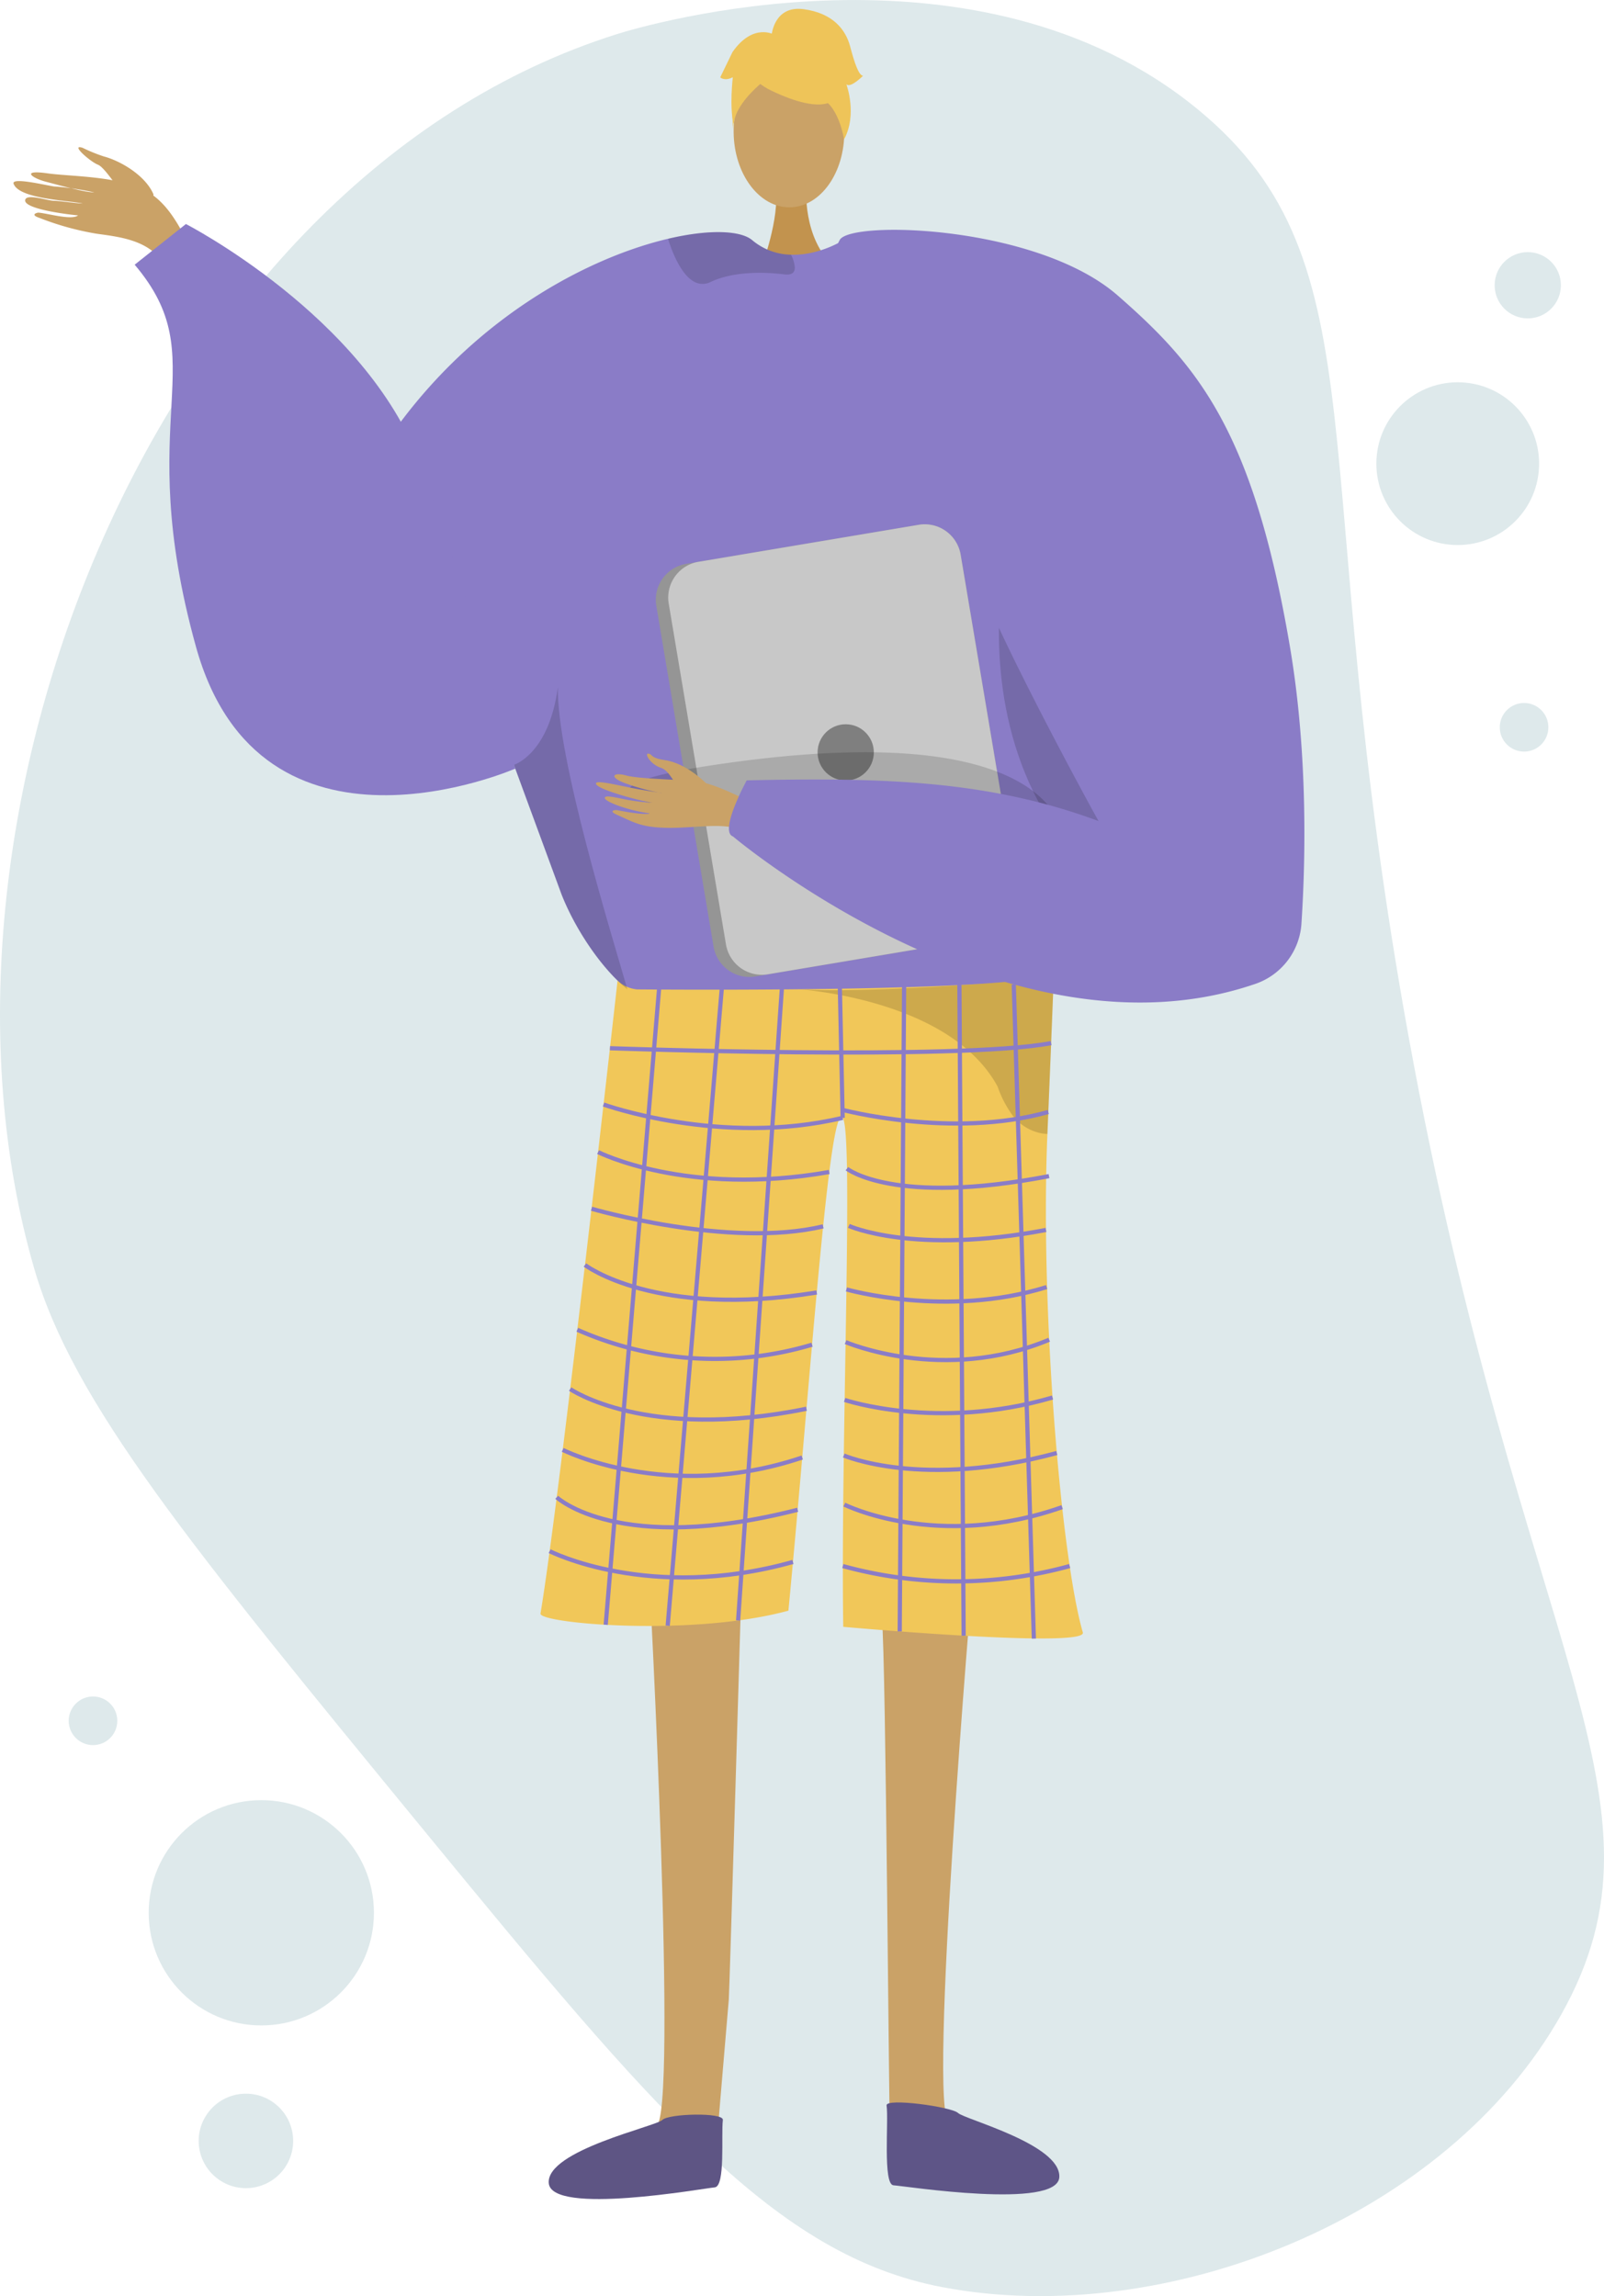 <svg xmlns="http://www.w3.org/2000/svg" width="285.2" height="408.193" viewBox="0 0 285.2 408.193"><defs><style>.a{fill:#bcd3d7;opacity:0.49;}.b,.c{fill:#caa267;}.b{fill-rule:evenodd;}.d{fill:#c2934e;}.e{fill:#8a7cc7;}.f{fill:#f1c759;}.g{opacity:0.15;}.h{fill:#5e5584;}.i{fill:#5e5587;}.j{opacity:0.3;}.k{opacity:0.5;}.l{fill:#eec459;}.m{fill:#959595;}.n{fill:#c8c8c8;}.o{fill:#7f7f7f;}.p{fill:none;stroke:#8a7cc7;stroke-miterlimit:10;stroke-width:0.747px;}</style></defs><g transform="translate(-2925.412 -3720.563)"><path class="a" d="M3000.511,4045.621c-41.394-50.451-62.091-75.676-69.006-99.5-23.1-79.61,21.225-193.6,103.661-219.512,4.289-1.348,63.865-19.152,103.411,13.552,33.11,27.382,18.7,62.48,37.311,164.776,19.931,109.518,48.528,135.642,27.137,173.743-20.253,36.073-70.268,56.084-110.115,48.478C3063.276,4121.5,3041.951,4096.129,3000.511,4045.621Z"/><circle class="a" cx="20.025" cy="20.025" r="20.025" transform="translate(2951.849 4040.591)"/><circle class="a" cx="8.398" cy="8.398" r="8.398" transform="translate(2960.739 4092.773)"/><circle class="a" cx="14.468" cy="14.468" r="14.468" transform="translate(3170.137 3788.523)"/><circle class="a" cx="5.89" cy="5.89" r="5.89" transform="translate(3191.167 3765.386)"/><circle class="a" cx="4.322" cy="4.322" r="4.322" transform="translate(2937.625 4022.162)"/><circle class="a" cx="4.322" cy="4.322" r="4.322" transform="translate(3192.078 3845.537)"/><path class="b" d="M2952.709,3755.132c-1.428-3.376-5.868-5.972-8.83-6.754a29.61,29.61,0,0,1-3.781-1.538c-2.3-.745,1.361,2.476,2.735,3.008,1.116.432,3.145,3.717,4.248,4.839s3.457,2.739,4.713,2.736S2952.536,3755.764,2952.709,3755.132Z"/><path class="b" d="M2960.511,3766.806c-2.708-4.735-4.76-10.373-9.883-12.68s-12.748-2.179-16.8-2.751c-4.771-.674-2.756.853-.239,1.5,1.636.418,6.928,1.92,8.576,1.889a52.363,52.363,0,0,0-6.89-1.039c-.39.114-7.97-1.861-7.441-.477,1.027,2.684,9.565,2.929,12.291,3.49-1.435-.036-3.771-.438-5.153-.479-1.174-.034-4.73-1.283-5.066-.2-.531,1.705,8.221,2.709,9.385,2.791-1.14.937-5.54-.4-7.07-.484-.154-.009-1.542.34.139.91a50.261,50.261,0,0,0,10.312,2.85c4.034.549,8.765,1.114,11.492,4.761C2956.308,3766.738,2958.416,3767.09,2960.511,3766.806Z"/><path class="c" d="M3098.4,4000.544s-8.167,95.826-4.2,97.428c7.111,2.92,34.939,12.418,4.359,10.614-15.684,1.128-14.573-2.392-14.853-5.361-.228-2.425-.76-88.1-1.482-94.749l-.26-2.391Z"/><path class="c" d="M3040.871,4001.21s5.131,95.673,1.206,97.366c-7.042,3.084-34.641,13.224-4.112,10.712,15.706.764,14.514-2.729,14.725-5.7.172-2.43,1.739-20.877,2.306-27.546.127-1.494,2.336-76.392,2.336-76.392Z"/><path class="d" d="M3068.774,3753.85s-.711,9.13,4.973,14.108-12.965.151-12.965.151,3.358-8.776,2.519-14.2S3068.774,3753.85,3068.774,3753.85Z"/><ellipse class="c" cx="9.836" cy="13.42" rx="9.836" ry="13.42" transform="translate(3055.701 3730.696) rotate(-0.664)"/><path class="e" d="M2986.383,3812.8c14.528-31.319,40.937-45.836,57.859-49.8,7.325-1.722,12.872-1.465,14.917.26a11,11,0,0,0,6.9,2.588,14.922,14.922,0,0,0,3.851-.4,19.209,19.209,0,0,0,4.07-1.437c.624-.3.988-.512.988-.512a39.87,39.87,0,0,1,10.392.5c38.472,7.071,45.9,71.355,45.617,76.9-.171,3.3-3.405,18.263-7.509,31.58-3.363,10.933-7.321,20.76-10.652,22.151-7.392,3.074-63.413,7.826-75,2.461-.271-.2-.565-.412-.844-.648-4.366-3.469-9.139-10.362-11.7-16.84,0,0-6.843-18.608-8.239-22.4-.016-.037-.024-.067-.039-.1-.046-.149-.1-.29-.154-.424-.016-.052-.039-.1-.054-.149"/><path class="f" d="M3035.214,3894.912a6.058,6.058,0,0,0,3.46,1.547c8.087.065,43.017.259,61.948-1.05,6.68-.462,11.367-1.11,12.181-2.021,0,0,0,.028,0,.077-.037,1.045-.5,13.007-1.157,28.687-1.3,30.953,2.409,75.221,6.3,88.626.84,2.893-42.6-1-42.6-1-.491-31.922,1.888-88-.1-90.49-2.416-3.029-5.7,46.312-9.65,87.614-17.131,4.682-44.372,2.276-44.078.511C3025.009,3986.45,3035.214,3894.912,3035.214,3894.912Z"/><path class="g" d="M3016.779,3856.536c.015.052.038.1.054.149.054.134.108.275.154.424.016.03.023.06.039.1,1.4,3.787,8.239,22.387,8.239,22.387,2.563,6.486,7.336,13.379,11.7,16.848-3.059-10.6-12.568-41.308-12.361-53.729C3023,3854.7,3016.779,3856.529,3016.779,3856.536Z"/><path class="g" d="M3106.023,3810.974s-17.938,55.681,33.888,78.64l1.055.685-.417-13.043s-24.685-33.616-24.787-34.487S3106.023,3810.974,3106.023,3810.974Z"/><path class="g" d="M3066.731,3768.044c.041.889-.423,1.477-1.853,1.3-4.459-.553-9.486-.368-13.119,1.348a3.1,3.1,0,0,1-3.005-.093c-2.354-1.34-3.851-5.4-4.447-7.2a1.244,1.244,0,0,1-.065-.4c7.325-1.722,12.872-1.465,14.917.26a11,11,0,0,0,6.9,2.588A6.053,6.053,0,0,1,3066.731,3768.044Z"/><path class="h" d="M3053.941,4097.445c.167-1.384-9.664-1.14-10.764,0s-20.65,5.406-20.194,11.222,27.561.924,29.5.765S3053.613,4100.165,3053.941,4097.445Z"/><path class="i" d="M3083.052,4094.866c-.2-1.379,11.592.237,12.717,1.347s18.315,5.572,17.995,11.4-27.533,1.564-29.475,1.449S3083.443,4097.578,3083.052,4094.866Z"/><g class="j"><path d="M3067.477,3896.434l-.39-.028Z"/><path class="k" d="M3067.477,3896.434c10.417.71,33.145-1.025,33.145-1.025,6.68-.462,11.367-1.11,12.181-2.021,0,0,0,.028,0,.077-.037,1.045-.5,13.007-1.157,28.687a7.715,7.715,0,0,1-1.1-.114,8.516,8.516,0,0,1-5.553-3.849,18.955,18.955,0,0,1-2.194-4.448C3094.869,3899.067,3070.815,3896.7,3067.477,3896.434Z"/></g><path class="l" d="M3061.907,3736.341s17.137,9.244,11.908-5.856C3070.2,3720.039,3050.216,3729.718,3061.907,3736.341Z"/><path class="l" d="M3064.334,3732.691s-9.462,5.764-8.477,11.424c0,0-2.3-16.906,7.171-17.442s13.146.337,12.512,18.25C3075.54,3744.923,3072.623,3730.713,3064.334,3732.691Z"/><path class="l" d="M3062.616,3726.788s.417-5.28,5.656-4.594,7.514,3.649,8.3,6.628,1.554,5.213,2.3,5.2c0,0-2.215,2.267-2.971,1.529,0,0,2,5.35-.411,9.79,0,0-1.048-6.785-4.792-7.488S3062.616,3726.788,3062.616,3726.788Z"/><path class="l" d="M3063.094,3726.737s-3.761-2.2-7.436,3.075l-2.189,4.508s.755.739,2.241-.026c0,0-.62,5.272.128,8.235l2.1-9.008Z"/><path class="m" d="M3042.109,3828.268l10.177,60.576a6.481,6.481,0,0,0,7.459,5.315l41.343-6.949a1.954,1.954,0,0,0,.29-.063,6.459,6.459,0,0,0,5.018-7.4l-10.176-60.576a6.472,6.472,0,0,0-7.459-5.308l-39.427,6.622-1.916.321A6.471,6.471,0,0,0,3042.109,3828.268Z"/><path class="n" d="M3044.317,3827.884l10.176,60.576a6.471,6.471,0,0,0,7.459,5.308l39.426-6.621a6.459,6.459,0,0,0,5.018-7.4l-10.176-60.576a6.472,6.472,0,0,0-7.459-5.308l-39.427,6.622A6.457,6.457,0,0,0,3044.317,3827.884Z"/><circle class="o" cx="5" cy="5" r="5" transform="translate(3070.784 3849.322)"/><path class="g" d="M3114.595,3870.241s.712-22.318-58.968-14.155,44.989,13.675,44.989,13.675Z"/><path class="b" d="M3061.289,3864.379c-.711-.229-8.237-4.619-12.294-4.946s-10.119-.426-12.218-1c-2.469-.671-3.079.314-.231,1.363a39.958,39.958,0,0,0,6.475,1.753c.406.012-2.238-.312-5.115-.874-3.058-.6-6.377-1.418-6.523-.873-.281,1.057,8.534,3.325,10.085,3.474a39.015,39.015,0,0,1-4.088-.447c-1.846-.306-3.965-.933-4.375-.546-.647.609,4.029,2.381,7.882,2.87.068.124-1.172.333-5.709-.555-.456-.089-1.612.123-.115.795,3.152,1.413,4.4,2.253,8.948,2.343,4.432.086,9.312-.882,12.511.149Z"/><path class="b" d="M3050.952,3859.809s-3.472-3.563-7.331-4.112c-2.293-.327-2.246-.9-2.639-1.072-1.3-.555-.02,1.836,1.932,2.43,1.587.483,2.5,3.174,3.458,3.736s3.812,1.58,4.517,1.2S3050.952,3859.809,3050.952,3859.809Z"/><path class="e" d="M3124.153,3773.1c14.218,12.428,24.091,24.009,30.611,62.408,3.308,19.482,2.731,39.009,2.048,49.311a12.161,12.161,0,0,1-8.235,10.671c-43.921,15.054-92.835-26.222-92.835-26.222-2.536-.91,2.443-9.972,2.443-9.972,24.372-.535,43.057-.005,62.568,7.241-.1-.045-19.509-35.506-22.194-45.321-7.031-25.737-29.451-47.819-23.834-58C3076.665,3759.692,3109.811,3760.566,3124.153,3773.1Z"/><line class="p" x1="9.683" y2="115.344" transform="translate(3033.11 3894.069)"/><line class="p" x1="9.623" y2="113.336" transform="translate(3044.132 3896.246)"/><line class="p" x1="7.791" y2="112.524" transform="translate(3056.654 3896.122)"/><line class="p" x2="0.504" y2="23.283" transform="translate(3074.74 3896.003)"/><line class="p" x1="0.78" y2="114.721" transform="translate(3085.387 3895.871)"/><line class="p" x2="0.753" y2="115.665" transform="translate(3096 3895.685)"/><line class="p" x2="3.573" y2="116.297" transform="translate(3105.665 3895.573)"/><path class="p" d="M3033.863,3906.915s62.082,2.21,78.442-.909"/><path class="p" d="M3075.244,3919.287c-21.653,5.168-42.519-2.364-42.519-2.364"/><path class="p" d="M3074.992,3917.82s19.656,5.278,36.812.43"/><path class="p" d="M3031.755,3925.379s15.741,8.01,41.1,3.539"/><path class="p" d="M3030.591,3935.45s24.432,7.15,41.177,3.131"/><path class="p" d="M3029.422,3945.454s12.513,9.577,41.211,4.883"/><path class="p" d="M3028.061,3956.963a60.323,60.323,0,0,0,41.738,2.658"/><path class="p" d="M3026.793,3967.506s13.5,9.35,42.012,3.5"/><path class="p" d="M3025.465,3978.314s18.594,9.448,42.587,1.363"/><path class="p" d="M3024.4,3986.75s11.026,10.361,42.838,2.216"/><path class="p" d="M3023.14,3996.325s17.739,9.085,43.263,1.919"/><path class="p" d="M3076,3928.327s8.263,6.663,35.931,1.325"/><path class="p" d="M3076.338,3938.5s11.547,5.222,35.053.72"/><path class="p" d="M3075.908,3949.792s17.8,5.136,35.6-.413"/><path class="p" d="M3075.761,3959.157s17.33,7.465,36.2-.419"/><path class="p" d="M3075.591,3969.439s16.48,5.57,36.965-.428"/><path class="p" d="M3075.44,3979.315s13.908,6.047,37.878-.439"/><path class="p" d="M3075.541,3988.049s16.525,8.275,38.724.451"/><path class="p" d="M3075.273,3998.972a75.941,75.941,0,0,0,40.332,0"/><path class="e" d="M3017.026,3857.206s-45.252,19.819-56.768-21.66,3.549-50.857-10.9-67.928l9.112-7.229s31.917,16.413,41.645,42.509S3017.026,3857.206,3017.026,3857.206Z"/></g></svg>